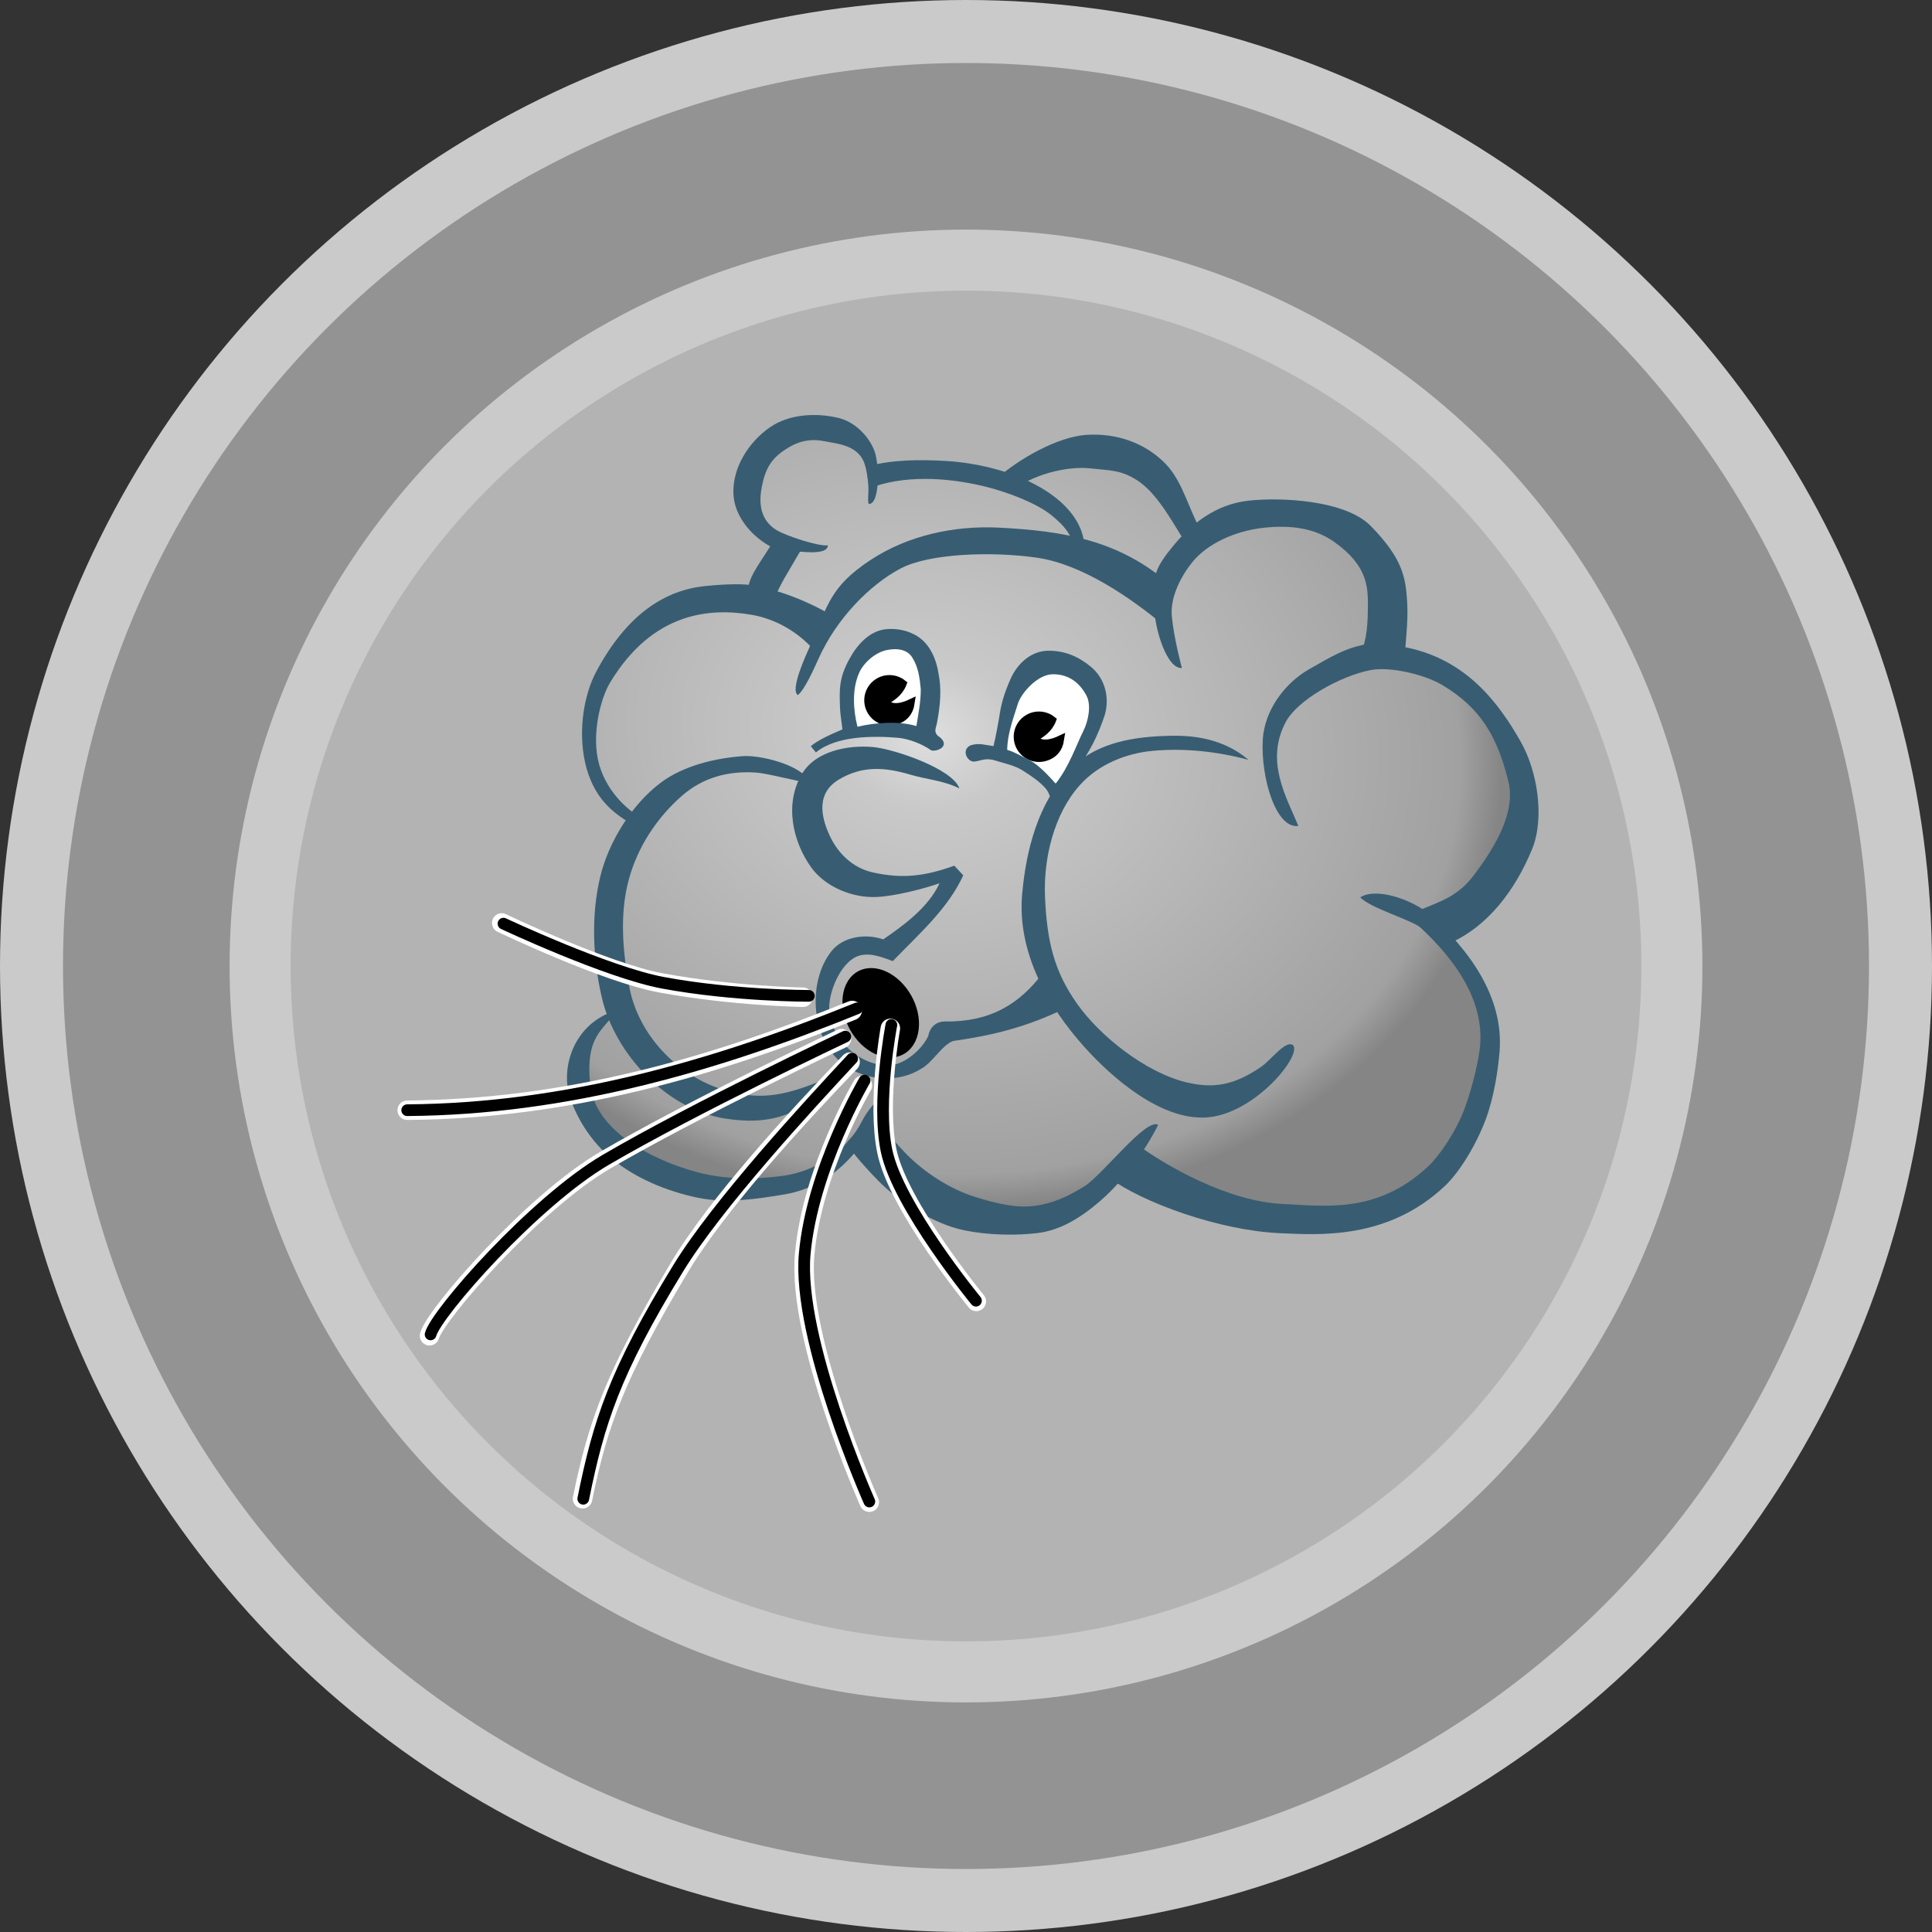 <?xml version="1.0" encoding="UTF-8" standalone="no"?>
<svg
   xmlns:dc="http://purl.org/dc/elements/1.1/"
   xmlns:cc="http://creativecommons.org/ns#"
   xmlns:rdf="http://www.w3.org/1999/02/22-rdf-syntax-ns#"
   xmlns:svg="http://www.w3.org/2000/svg"
   xmlns="http://www.w3.org/2000/svg"
   xmlns:xlink="http://www.w3.org/1999/xlink"
   xmlns:sodipodi="http://sodipodi.sourceforge.net/DTD/sodipodi-0.dtd"
   xmlns:inkscape="http://www.inkscape.org/namespaces/inkscape"
   sodipodi:docname="cult_grey.svg"
   inkscape:version="1.0 (4035a4fb49, 2020-05-01)"
   id="svg11833"
   version="1.1"
   viewBox="0 0 206.678 206.678"
   height="206.678mm"
   width="206.678mm">
  <rect x="0" y="0" width="206.678" height="206.678" fill="#333333" stroke="none"/>
  <defs
     id="defs11827">
    <linearGradient
       inkscape:collect="always"
       id="linearGradient6843">
      <stop
         style="stop-color:#dfdfdf;stop-opacity:1"
         offset="0"
         id="stop6845" />
      <stop
         id="stop6851"
         offset="0.156"
         style="stop-color:#c9c9c9;stop-opacity:1" />
      <stop
         style="stop-color:#b8b8b8;stop-opacity:1"
         offset="0.491"
         id="stop6853" />
      <stop
         id="stop6857"
         offset="0.624"
         style="stop-color:#b1b1b1;stop-opacity:1" />
      <stop
         id="stop6855"
         offset="0.927"
         style="stop-color:#a1a1a1;stop-opacity:1" />
      <stop
         style="stop-color:#858585;stop-opacity:1"
         offset="1"
         id="stop6847" />
    </linearGradient>
    <radialGradient
       inkscape:collect="always"
       xlink:href="#linearGradient6843"
       id="radialGradient6849"
       cx="48.863"
       cy="975.588"
       fx="48.863"
       fy="975.588"
       r="43.281"
       gradientTransform="matrix(1.415,0.216,-0.175,1.15,109.328,-1331.853)"
       gradientUnits="userSpaceOnUse" />
  </defs>
  <sodipodi:namedview
     inkscape:window-maximized="1"
     inkscape:window-y="0"
     inkscape:window-x="0"
     inkscape:window-height="2096"
     inkscape:window-width="3840"
     fit-margin-bottom="0"
     fit-margin-right="0"
     fit-margin-left="0"
     fit-margin-top="0"
     showgrid="false"
     inkscape:document-rotation="0"
     inkscape:current-layer="layer1"
     inkscape:document-units="mm"
     inkscape:cy="608.32086"
     inkscape:cx="675.60219"
     inkscape:zoom="1.4"
     inkscape:pageshadow="2"
     inkscape:pageopacity="0.0"
     borderopacity="1.0"
     bordercolor="#666666"
     pagecolor="#ffffff"
     id="base" />
  <g
     transform="translate(91.244,277.964)"
     id="layer1"
     inkscape:groupmode="layer"
     inkscape:label="Ebene 1">
    <g
       id="g13210">
      <circle
         style="fill:#cacaca;fill-opacity:1;stroke-width:0.477;stroke-linecap:round;stroke-linejoin:bevel"
         id="circle10741"
         cx="12.095"
         cy="-174.625"
         r="103.339" />
      <circle
         r="96.6"
         cy="-174.625"
         cx="12.095"
         id="path10721"
         style="fill:#939393;fill-opacity:1;stroke-width:0.446;stroke-linecap:round;stroke-linejoin:bevel" />
      <circle
         r="78.779"
         cy="-174.625"
         cx="12.095"
         id="circle10739"
         style="fill:#cacaca;fill-opacity:1;stroke-width:0.364;stroke-linecap:round;stroke-linejoin:bevel" />
      <circle
         style="fill:#b3b3b3;fill-opacity:1;stroke-width:0.334;stroke-linecap:round;stroke-linejoin:bevel"
         id="circle10737"
         cx="12.095"
         cy="-174.625"
         r="72.25" />
      <path
         style="fill:url(#radialGradient6849);fill-opacity:1;fill-rule:evenodd;stroke:#00ff00;stroke-width:0.417;stroke-linecap:butt;stroke-linejoin:miter;stroke-miterlimit:4;stroke-dasharray:none;stroke-opacity:1"
         d="m 0.97,-156.263 c 0,0 -4.091,4.039 -6.745,4.786 -4.886,1.375 -10.633,1.193 -15.19,-1.04 -3.838,-1.881 -8.335,-5.302 -8.532,-9.572 -0.288,-6.261 4.37,-7.491 4.37,-7.491 -0.286,-6.472 -3.65,-11.52 2.203,-20.159 l -3.781,-3.268 c -1.363,-1.178 -1.936,-5.553 -1.101,-10.592 0.397,-2.394 5.495,-9.173 8.298,-9.471 l 9.78,-1.04 2.289,-6.035 c -2.344,-1.243 -3.427,-2.294 -3.893,-3.649 -1.218,-3.543 0.164,-4.407 1.959,-6.167 1.964,-1.927 4.431,-2.186 6.72,-2.253 2.553,-0.075 3.324,1.393 4.37,2.705 l 0.208,2.289 c 0,0 5.827,-1.114 8.74,-0.832 1.944,0.188 5.618,1.665 5.618,1.665 0,0 6.944,-3.866 10.612,-3.329 6.106,0.893 9.572,9.364 9.572,9.364 0,0 6.823,-3.656 10.404,-3.121 4.205,0.628 8.745,3.256 10.612,7.075 1.253,2.562 -0.624,8.532 -0.624,8.532 0,0 5.853,0.969 8.115,2.705 3.296,2.53 6.204,6.302 6.867,10.404 0.596,3.687 -1.016,7.603 -2.913,10.821 -1.47,2.493 -6.243,6.035 -6.243,6.035 0,0 4.785,4.785 5.202,10.196 0.342,4.428 -0.576,9.416 -3.329,12.902 -3.404,4.31 -9.094,7.232 -14.566,7.699 -7.343,0.627 -20.428,-7.014 -20.428,-7.014 0,0 -4.788,5.367 -8.08,6.182 -4.439,1.099 -9.369,-0.384 -13.526,-2.289 -2.866,-1.314 -6.989,-6.035 -6.989,-6.035 z"
         id="path5091"
         inkscape:connector-curvature="0"
         sodipodi:nodetypes="csssccsssccsssccscscsscssscssscssc" />
      <path
         style="color:#000000;display:inline;overflow:visible;visibility:visible;fill:#000000;fill-opacity:1;fill-rule:evenodd;stroke:#ff0000;stroke-width:0.417;stroke-linecap:round;stroke-linejoin:miter;stroke-miterlimit:4;stroke-dasharray:none;stroke-dashoffset:0;stroke-opacity:1;marker:none;enable-background:accumulate"
         d="m 5.911,-171.037 c 0.77,1.795 0.449,4.563 -1.241,5.288 -1.69,0.725 -4.108,-0.867 -4.878,-2.662 -0.77,-1.795 -0.23,-4.317 1.46,-5.042 1.69,-0.725 3.889,0.621 4.66,2.416 z"
         id="path6821"
         inkscape:connector-curvature="0"
         sodipodi:nodetypes="sssss" />
      <path
         style="fill:#ffffff;fill-opacity:1;fill-rule:evenodd;stroke:#ff00ff;stroke-width:0.417;stroke-linecap:butt;stroke-linejoin:miter;stroke-miterlimit:4;stroke-dasharray:none;stroke-opacity:1"
         d="m -0.451,-199.59 v -6.327 c 0,0 2.468,-3.879 4.414,-3.826 2.115,0.058 4.267,4.12 4.267,4.12 0.073,2.599 -0.285,4.335 -0.589,6.18 0,0 -2.936,-0.427 -4.414,-0.441 -1.23,-0.012 -3.679,0.294 -3.679,0.294 z"
         id="path5093"
         inkscape:connector-curvature="0"
         sodipodi:nodetypes="ccsccsc" />
      <path
         style="fill:#ffffff;fill-opacity:1;fill-rule:evenodd;stroke:#800080;stroke-width:0.417;stroke-linecap:butt;stroke-linejoin:miter;stroke-miterlimit:4;stroke-dasharray:none;stroke-opacity:1"
         d="m 15.293,-197.383 1.913,-7.357 c 0,0 2.486,-3.495 5.591,-2.354 4.082,1.499 3.384,5.003 3.384,5.003 l -4.267,9.417 c 0,0 -2.05,-2.801 -3.384,-3.679 -0.998,-0.656 -3.237,-1.03 -3.237,-1.03 z"
         id="path5097"
         inkscape:connector-curvature="0"
         sodipodi:nodetypes="ccsccsc" />
      <path
         style="color:#000000;display:inline;overflow:visible;visibility:visible;fill:#000000;fill-opacity:1;fill-rule:evenodd;stroke:#000000;stroke-width:0.834;stroke-linecap:round;stroke-linejoin:miter;stroke-miterlimit:4;stroke-dasharray:none;stroke-dashoffset:0;stroke-opacity:1;marker:none;enable-background:accumulate"
         d="m 22.177,-198.855 c -0.147,0.99 -0.736,1.692 -1.773,1.929 -1.037,0.237 -2.1,-0.275 -2.562,-1.233 -0.462,-0.958 -0.2,-2.109 0.631,-2.773 0.831,-0.664 2.011,-0.665 2.844,-0.002 -0.363,0.955 -1.234,1.555 -2.009,1.932 0.76,0.916 2.035,0.542 2.869,0.147 z"
         id="path4922-2"
         inkscape:connector-curvature="0"
         sodipodi:nodetypes="csscccc" />
      <path
         style="color:#000000;display:inline;overflow:visible;visibility:visible;fill:#000000;fill-opacity:1;fill-rule:evenodd;stroke:#000000;stroke-width:0.834;stroke-linecap:round;stroke-linejoin:miter;stroke-miterlimit:4;stroke-dasharray:none;stroke-dashoffset:0;stroke-opacity:1;marker:none;enable-background:accumulate"
         d="m 6.189,-202.754 c -0.147,0.99 -0.736,1.692 -1.773,1.929 -1.037,0.237 -2.1,-0.275 -2.562,-1.233 -0.462,-0.958 -0.2,-2.109 0.631,-2.773 0.831,-0.664 2.011,-0.665 2.844,-0.002 -0.363,0.955 -1.234,1.555 -2.009,1.932 0.76,0.916 2.035,0.542 2.869,0.147 z"
         id="path4922-2-6"
         inkscape:connector-curvature="0"
         sodipodi:nodetypes="csscccc" />
      <path
         style="color:#000000;font-style:normal;font-variant:normal;font-weight:normal;font-stretch:normal;font-size:medium;line-height:normal;font-family:sans-serif;text-indent:0;text-align:start;text-decoration:none;text-decoration-line:none;text-decoration-style:solid;text-decoration-color:#000000;letter-spacing:normal;word-spacing:normal;text-transform:none;writing-mode:lr-tb;direction:ltr;baseline-shift:baseline;text-anchor:start;white-space:normal;clip-rule:nonzero;display:inline;overflow:visible;visibility:visible;isolation:auto;mix-blend-mode:normal;color-interpolation:sRGB;color-interpolation-filters:linearRGB;solid-color:#000000;solid-opacity:1;fill:#385d72;fill-opacity:1;fill-rule:evenodd;stroke:none;stroke-width:2.085;stroke-linecap:butt;stroke-linejoin:miter;stroke-miterlimit:4;stroke-dasharray:none;stroke-dashoffset:0;stroke-opacity:1;color-rendering:auto;image-rendering:auto;shape-rendering:auto;text-rendering:auto;enable-background:accumulate"
         d="m 3.695,-210.669 c -1.858,0.112 -3.232,1.645 -4.063,3.181 -1.09,1.986 -1.111,3.155 -1.006,5.409 0.029,0.615 0.201,1.628 0.25,2.142 -1.197,0.514 -2.546,1.099 -3.387,1.794 l 0.546,0.673 c 2.157,-1.782 6.062,-1.798 8.858,-1.562 1.147,0.126 2.538,0.667 3.481,1.341 0.601,0.173 2.038,-0.428 0.965,-1.375 -0.888,-0.544 -0.382,-1.076 -0.319,-1.733 0.319,-1.706 0.487,-3.47 0.121,-5.183 -0.262,-1.653 -1.054,-3.375 -2.634,-4.136 -0.862,-0.446 -1.85,-0.607 -2.813,-0.552 z m 2.685,3.101 c 0.618,0.979 0.764,2.17 0.874,3.299 0.018,1.339 -0.257,2.659 -0.466,3.976 -1.842,-0.564 -4.447,-0.378 -6.303,0.074 -0.452,-1.787 -0.596,-3.956 0.151,-5.703 0.475,-1.135 1.74,-2.226 2.931,-2.489 1.191,-0.263 2.307,-0.062 2.814,0.843 z"
         id="path4713"
         inkscape:connector-curvature="0"
         sodipodi:nodetypes="ccsccccccccccccccccc" />
      <path
         style="color:#000000;font-style:normal;font-variant:normal;font-weight:normal;font-stretch:normal;font-size:medium;line-height:normal;font-family:sans-serif;text-indent:0;text-align:start;text-decoration:none;text-decoration-line:none;text-decoration-style:solid;text-decoration-color:#000000;letter-spacing:normal;word-spacing:normal;text-transform:none;writing-mode:lr-tb;direction:ltr;baseline-shift:baseline;text-anchor:start;white-space:normal;clip-rule:nonzero;display:inline;overflow:visible;visibility:visible;isolation:auto;mix-blend-mode:normal;color-interpolation:sRGB;color-interpolation-filters:linearRGB;solid-color:#000000;solid-opacity:1;fill:#385d72;fill-opacity:1;fill-rule:evenodd;stroke:none;stroke-width:2.085;stroke-linecap:butt;stroke-linejoin:miter;stroke-miterlimit:4;stroke-dasharray:none;stroke-dashoffset:0;stroke-opacity:1;color-rendering:auto;image-rendering:auto;shape-rendering:auto;text-rendering:auto;enable-background:accumulate"
         d="m 16.846,-205.3 c -0.644,1.471 -0.995,2.569 -1.21,4.146 -0.11,0.59 -0.311,1.831 -0.601,3.007 -0.978,-0.126 -1.469,-0.367 -2.431,-0.095 -1.068,0.48 -0.372,1.806 0.371,1.749 0.66,-0.054 1.182,-0.45 2.25,-0.115 1.079,0.338 2.086,0.532 2.889,1.042 1.063,0.675 1.663,1.084 2.338,1.764 0.488,0.492 0.633,1.021 0.779,1.596 l 1.52,-1.314 c -0.315,-0.642 0.561,-1.713 1.324,-2.265 1.325,-1.925 2.104,-3.424 2.854,-5.657 0.573,-1.899 0.018,-3.979 -1.481,-5.196 -1.262,-1.06 -2.773,-1.736 -4.576,-1.714 -1.803,0.022 -3.292,1.359 -4.025,3.052 z m 8.117,1.714 c 0.591,1.07 0.184,2.83 -0.313,3.815 -0.761,1.507 -1.504,3.796 -2.963,5.632 -0.596,-0.663 -1.822,-2.033 -2.823,-2.517 -0.951,-0.46 -1.549,-0.86 -2.36,-1.089 0.011,-1.673 0.646,-3.356 1.144,-4.948 0.348,-1.11 2.084,-3.126 3.726,-3.142 1.642,-0.015 2.833,0.84 3.587,2.249 z"
         id="path4713-4"
         inkscape:connector-curvature="0"
         sodipodi:nodetypes="cccccsssccccccccscccscc" />
      <path
         style="color:#000000;font-style:normal;font-variant:normal;font-weight:normal;font-stretch:normal;font-size:medium;line-height:normal;font-family:sans-serif;text-indent:0;text-align:start;text-decoration:none;text-decoration-line:none;text-decoration-style:solid;text-decoration-color:#000000;letter-spacing:normal;word-spacing:normal;text-transform:none;writing-mode:lr-tb;direction:ltr;baseline-shift:baseline;text-anchor:start;white-space:normal;clip-rule:nonzero;display:inline;overflow:visible;visibility:visible;isolation:auto;mix-blend-mode:normal;color-interpolation:sRGB;color-interpolation-filters:linearRGB;solid-color:#000000;solid-opacity:1;fill:#385d72;fill-opacity:1;fill-rule:evenodd;stroke:none;stroke-width:2.085;stroke-linecap:butt;stroke-linejoin:miter;stroke-miterlimit:4;stroke-dasharray:none;stroke-dashoffset:0;stroke-opacity:1;color-rendering:auto;image-rendering:auto;shape-rendering:auto;text-rendering:auto;enable-background:accumulate"
         d="m -5.473,-195.146 c -1.861,3.177 -0.997,7.181 1.015,9.983 1.473,2.051 4.391,3.289 7.031,3.155 1.917,-0.098 4.874,-0.838 6.687,-1.465 -1.221,2.677 -4.074,4.652 -6.02,6.002 -1.738,-0.617 -4.249,-0.389 -5.561,1.29 -2.608,3.338 -2.162,9.523 1.385,12.14 2.205,1.627 5.664,2.001 8.155,0.456 1.276,-0.647 2.295,-2.591 3.496,-3.015 4.472,-0.638 7.966,-1.548 11.977,-3.488 l -2.238,-3.971 c -2.667,3.649 -5.927,5.433 -10.62,5.37 -0.895,-0.013 -1.604,0.584 -1.773,1.543 -0.625,1.4 -2.601,3.191 -4.368,3.154 -3.336,-0.069 -6.135,-3.118 -6.233,-6.02 -0.061,-1.817 1.172,-4.842 2.924,-5.612 1.234,-0.542 2.643,0.015 3.876,0.477 2.922,-3.008 5.912,-5.637 7.543,-9.179 l -0.962,-1.031 c -3.075,1.104 -5.484,1.447 -8.746,0.714 -2.115,-0.476 -3.711,-2.036 -4.585,-3.932 -1.026,-2.225 -1.351,-4.58 0.967,-5.984 2.524,-1.529 4.982,-1.327 7.644,-0.541 1.784,0.527 3.608,0.637 5.266,1.481 -0.685,-2.09 -6.985,-4.218 -9.2,-4.424 -2.717,-0.254 -6.204,0.412 -7.66,2.897 z"
         id="path4763"
         inkscape:connector-curvature="0"
         sodipodi:nodetypes="sssccssccccccssscccsssscss" />
      <path
         style="color:#000000;font-style:normal;font-variant:normal;font-weight:normal;font-stretch:normal;font-size:medium;line-height:normal;font-family:sans-serif;text-indent:0;text-align:start;text-decoration:none;text-decoration-line:none;text-decoration-style:solid;text-decoration-color:#000000;letter-spacing:normal;word-spacing:normal;text-transform:none;writing-mode:lr-tb;direction:ltr;baseline-shift:baseline;text-anchor:start;white-space:normal;clip-rule:nonzero;display:inline;overflow:visible;visibility:visible;isolation:auto;mix-blend-mode:normal;color-interpolation:sRGB;color-interpolation-filters:linearRGB;solid-color:#000000;solid-opacity:1;fill:#385d72;fill-opacity:1;fill-rule:evenodd;stroke:none;stroke-width:2.085;stroke-linecap:butt;stroke-linejoin:miter;stroke-miterlimit:4;stroke-dasharray:none;stroke-dashoffset:0;stroke-opacity:1;color-rendering:auto;image-rendering:auto;shape-rendering:auto;text-rendering:auto;enable-background:accumulate"
         d="m -11.711,-197.08 c -3.016,0.209 -6.458,1.03 -8.891,2.875 -3.045,2.309 -5.522,6.264 -6.429,10.022 -1.003,4.154 -0.795,8.782 0.163,12.92 1.42,6.136 7.049,12.027 13.23,12.965 4.807,0.729 7.244,-0.378 11.022,-2.969 1.087,-0.746 3.034,-2.493 2.948,-2.972 -0.794,0.328 -3.127,1.655 -4.05,2.022 -3.786,1.505 -6.487,2.054 -10.516,0.71 -4.717,-1.573 -8.733,-5.848 -9.676,-10.821 -0.714,-3.77 -1.076,-7.771 -0.08,-11.497 0.937,-3.506 3.006,-6.668 5.734,-9.039 2.232,-1.941 4.953,-2.655 7.873,-2.453 1.406,0.097 4.607,1.021 5.964,1.131 -1.247,-2.12 -5.719,-3.002 -7.291,-2.893 z"
         id="path4765"
         inkscape:connector-curvature="0"
         sodipodi:nodetypes="sssssscsssssscs" />
      <path
         style="color:#000000;font-style:normal;font-variant:normal;font-weight:normal;font-stretch:normal;font-size:medium;line-height:normal;font-family:sans-serif;text-indent:0;text-align:start;text-decoration:none;text-decoration-line:none;text-decoration-style:solid;text-decoration-color:#000000;letter-spacing:normal;word-spacing:normal;text-transform:none;writing-mode:lr-tb;direction:ltr;baseline-shift:baseline;text-anchor:start;white-space:normal;clip-rule:nonzero;display:inline;overflow:visible;visibility:visible;isolation:auto;mix-blend-mode:normal;color-interpolation:sRGB;color-interpolation-filters:linearRGB;solid-color:#000000;solid-opacity:1;fill:#385d72;fill-opacity:1;fill-rule:evenodd;stroke:none;stroke-width:2.085;stroke-linecap:butt;stroke-linejoin:miter;stroke-miterlimit:4;stroke-dasharray:none;stroke-dashoffset:0;stroke-opacity:1;color-rendering:auto;image-rendering:auto;shape-rendering:auto;text-rendering:auto;enable-background:accumulate"
         d="m 33.136,-199.229 c -3.731,0.158 -7.466,0.913 -10.049,3.709 -3.304,3.576 -4.561,8.485 -4.984,13.193 -0.554,6.165 2.689,11.959 6.684,16.396 3.053,3.39 8.16,7.767 12.953,7.512 5.236,-0.279 10.409,-6.764 9.322,-7.753 -0.794,-0.533 -2.33,1.594 -3.35,2.301 -2.906,2.016 -5.158,2.389 -8.067,1.683 -4.291,-1.041 -9.182,-4.874 -11.679,-8.414 -2.469,-3.5 -3.214,-6.71 -3.419,-11.407 -0.178,-4.077 0.935,-8.886 3.768,-12.012 1.958,-2.161 4.865,-3.354 7.739,-3.62 3.442,-0.318 6.927,0.072 10.255,0.959 -3.173,-2.691 -6.976,-2.639 -9.173,-2.546 z"
         id="path4765-6"
         inkscape:connector-curvature="0"
         sodipodi:nodetypes="ssssscsssssscs" />
      <path
         style="color:#000000;font-style:normal;font-variant:normal;font-weight:normal;font-stretch:normal;font-size:medium;line-height:normal;font-family:sans-serif;text-indent:0;text-align:start;text-decoration:none;text-decoration-line:none;text-decoration-style:solid;text-decoration-color:#000000;letter-spacing:normal;word-spacing:normal;text-transform:none;writing-mode:lr-tb;direction:ltr;baseline-shift:baseline;text-anchor:start;white-space:normal;clip-rule:nonzero;display:inline;overflow:visible;visibility:visible;isolation:auto;mix-blend-mode:normal;color-interpolation:sRGB;color-interpolation-filters:linearRGB;solid-color:#000000;solid-opacity:1;fill:#385d72;fill-opacity:1;fill-rule:evenodd;stroke:none;stroke-width:2.085;stroke-linecap:butt;stroke-linejoin:miter;stroke-miterlimit:4;stroke-dasharray:none;stroke-dashoffset:0;stroke-opacity:1;color-rendering:auto;image-rendering:auto;shape-rendering:auto;text-rendering:auto;enable-background:accumulate"
         d="m 15.567,-221.522 c -4.713,-0.227 -9.703,0.817 -13.738,3.5 -4.217,2.804 -4.478,4.655 -6.453,9.231 -0.337,0.782 -2.142,4.626 -1.273,5.179 0.716,-0.517 1.787,-2.93 2.206,-3.866 1.941,-4.334 5.508,-7.945 8.799,-9.677 3.1,-1.631 9.837,-1.836 14.587,-1.147 4.826,0.7 10.02,4.272 13.774,7.409 l -0.045,-4.967 c -5.11,-4.228 -10.72,-5.317 -17.858,-5.661 z"
         id="path4747-8"
         inkscape:connector-curvature="0"
         sodipodi:nodetypes="ssscsssccs" />
      <path
         style="color:#000000;font-style:normal;font-variant:normal;font-weight:normal;font-stretch:normal;font-size:medium;line-height:normal;font-family:sans-serif;text-indent:0;text-align:start;text-decoration:none;text-decoration-line:none;text-decoration-style:solid;text-decoration-color:#000000;letter-spacing:normal;word-spacing:normal;text-transform:none;writing-mode:lr-tb;direction:ltr;baseline-shift:baseline;text-anchor:start;white-space:normal;clip-rule:nonzero;display:inline;overflow:visible;visibility:visible;isolation:auto;mix-blend-mode:normal;color-interpolation:sRGB;color-interpolation-filters:linearRGB;solid-color:#000000;solid-opacity:1;fill:#385d72;fill-opacity:1;fill-rule:evenodd;stroke:none;stroke-width:2.085;stroke-linecap:butt;stroke-linejoin:miter;stroke-miterlimit:4;stroke-dasharray:none;stroke-dashoffset:0;stroke-opacity:1;color-rendering:auto;image-rendering:auto;shape-rendering:auto;text-rendering:auto;enable-background:accumulate"
         d="m -15.85,-215.268 c -4.112,0.441 -8.236,2.827 -11.617,9.164 -1.447,2.711 -2.01,6.947 -1.007,10.417 1.003,3.47 3.181,5.063 5.695,6.327 l 0.497,-0.906 c -1.461,-0.735 -3.944,-2.724 -4.849,-5.853 -0.905,-3.13 0.116,-7.116 1.154,-8.833 4.615,-7.636 10.803,-7.979 15.105,-7.249 4.302,0.73 6.674,3.77 6.674,3.77 l 2.34,-3.46 c 0,0 -4.03,-2.632 -8.962,-3.469 -1.233,-0.209 -3.66,-0.055 -5.03,0.092 z"
         id="path4749-3"
         inkscape:connector-curvature="0"
         sodipodi:nodetypes="cssccsssccssc" />
      <path
         style="color:#000000;font-style:normal;font-variant:normal;font-weight:normal;font-stretch:normal;font-size:medium;line-height:normal;font-family:sans-serif;text-indent:0;text-align:start;text-decoration:none;text-decoration-line:none;text-decoration-style:solid;text-decoration-color:#000000;letter-spacing:normal;word-spacing:normal;text-transform:none;writing-mode:lr-tb;direction:ltr;baseline-shift:baseline;text-anchor:start;white-space:normal;clip-rule:nonzero;display:inline;overflow:visible;visibility:visible;isolation:auto;mix-blend-mode:normal;color-interpolation:sRGB;color-interpolation-filters:linearRGB;solid-color:#000000;solid-opacity:1;fill:#385d72;fill-opacity:1;fill-rule:evenodd;stroke:none;stroke-width:2.085;stroke-linecap:butt;stroke-linejoin:miter;stroke-miterlimit:4;stroke-dasharray:none;stroke-dashoffset:0;stroke-opacity:1;color-rendering:auto;image-rendering:auto;shape-rendering:auto;text-rendering:auto;enable-background:accumulate"
         d="m 42.319,-224.406 c -3.443,0.382 -6.064,2.395 -8.116,4.91 -1.778,2.179 -2.062,3.01 -2.06,5.343 0.003,3.688 1.548,7.825 3.047,7.645 0,0 -0.869,-3.195 -1.078,-5.567 -0.182,-2.063 1.031,-4.325 2.227,-5.791 1.572,-1.927 4.535,-3.3 7.562,-3.635 3.027,-0.336 5.545,0.062 7.595,1.516 3.7,2.625 3.595,5.011 3.59,7.05 -0.005,2.492 -0.278,3.995 -1.046,5.51 l 4.981,0.735 c -0.034,-2.198 0.421,-4.297 0.268,-6.875 -0.158,-2.661 -0.496,-4.648 -3.882,-8.12 -2.728,-2.797 -9.647,-3.1 -13.09,-2.719 z"
         id="path4751-9"
         inkscape:connector-curvature="0"
         sodipodi:nodetypes="ssscsssssccsss" />
      <path
         style="color:#000000;font-style:normal;font-variant:normal;font-weight:normal;font-stretch:normal;font-size:medium;line-height:normal;font-family:sans-serif;text-indent:0;text-align:start;text-decoration:none;text-decoration-line:none;text-decoration-style:solid;text-decoration-color:#000000;letter-spacing:normal;word-spacing:normal;text-transform:none;writing-mode:lr-tb;direction:ltr;baseline-shift:baseline;text-anchor:start;white-space:normal;clip-rule:nonzero;display:inline;overflow:visible;visibility:visible;isolation:auto;mix-blend-mode:normal;color-interpolation:sRGB;color-interpolation-filters:linearRGB;solid-color:#000000;solid-opacity:1;fill:#385d72;fill-opacity:1;fill-rule:evenodd;stroke:none;stroke-width:2.085;stroke-linecap:butt;stroke-linejoin:miter;stroke-miterlimit:4;stroke-dasharray:none;stroke-dashoffset:0;stroke-opacity:1;color-rendering:auto;image-rendering:auto;shape-rendering:auto;text-rendering:auto;enable-background:accumulate"
         d="m 54.543,-208.976 c -1.977,0.431 -3.268,1.186 -5.76,2.612 -2.61,1.495 -4.759,4.409 -4.939,7.512 -0.234,4.036 1.401,9.592 3.804,9.241 -1.289,-3.114 -3.585,-6.935 -1.337,-11.134 1.253,-2.342 5.802,-4.889 9.029,-5.528 2.176,-0.431 5.884,0.508 7.664,1.566 4.16,2.473 5.934,5.539 7.115,10.349 0.841,3.423 -1.647,7.297 -3.688,10.013 -1.699,2.26 -3.566,2.804 -5.745,3.714 l 3.059,3.603 c 4.192,-1.789 7.126,-5.773 8.898,-10.072 1.38,-3.346 0.58,-8.335 -1.16,-11.434 -2.453,-4.369 -5.892,-8.784 -12.086,-10.128 -0.977,-0.212 -3.874,-0.528 -4.854,-0.314 z"
         id="path4753-7"
         inkscape:connector-curvature="0"
         sodipodi:nodetypes="ssscsssssccssss" />
      <path
         style="color:#000000;font-style:normal;font-variant:normal;font-weight:normal;font-stretch:normal;font-size:medium;line-height:normal;font-family:sans-serif;text-indent:0;text-align:start;text-decoration:none;text-decoration-line:none;text-decoration-style:solid;text-decoration-color:#000000;letter-spacing:normal;word-spacing:normal;text-transform:none;writing-mode:lr-tb;direction:ltr;baseline-shift:baseline;text-anchor:start;white-space:normal;clip-rule:nonzero;display:inline;overflow:visible;visibility:visible;isolation:auto;mix-blend-mode:normal;color-interpolation:sRGB;color-interpolation-filters:linearRGB;solid-color:#000000;solid-opacity:1;fill:#385d72;fill-opacity:1;fill-rule:evenodd;stroke:none;stroke-width:2.085;stroke-linecap:butt;stroke-linejoin:miter;stroke-miterlimit:4;stroke-dasharray:none;stroke-dashoffset:0;stroke-opacity:1;color-rendering:auto;image-rendering:auto;shape-rendering:auto;text-rendering:auto;enable-background:accumulate"
         d="m 2.163,-158.923 -2.85,3.222 c 0.359,0.626 1.281,1.887 3.426,4.077 2.144,2.19 5.854,4.599 9.215,5.284 2.534,0.516 5.547,0.567 7.83,0.279 2.283,-0.288 4.41,-1.472 6.687,-3.445 3.953,-3.426 6.182,-8.126 6.182,-8.126 -1.284,-0.794 -5.928,5.333 -7.86,6.551 -1.818,1.147 -3.487,1.88 -5.376,2.119 -1.888,0.238 -3.844,-0.165 -6.424,-0.982 -2.595,-0.821 -5.316,-2.561 -7.309,-4.596 -1.993,-2.035 -3.401,-4.172 -3.522,-4.382 z"
         id="path4755-5"
         inkscape:connector-curvature="0"
         sodipodi:nodetypes="ccsssscsssscc" />
      <path
         style="color:#000000;font-style:normal;font-variant:normal;font-weight:normal;font-stretch:normal;font-size:medium;line-height:normal;font-family:sans-serif;text-indent:0;text-align:start;text-decoration:none;text-decoration-line:none;text-decoration-style:solid;text-decoration-color:#000000;letter-spacing:normal;word-spacing:normal;text-transform:none;writing-mode:lr-tb;direction:ltr;baseline-shift:baseline;text-anchor:start;white-space:normal;clip-rule:nonzero;display:inline;overflow:visible;visibility:visible;isolation:auto;mix-blend-mode:normal;color-interpolation:sRGB;color-interpolation-filters:linearRGB;solid-color:#000000;solid-opacity:1;fill:#385d72;fill-opacity:1;fill-rule:evenodd;stroke:none;stroke-width:2.085;stroke-linecap:butt;stroke-linejoin:miter;stroke-miterlimit:4;stroke-dasharray:none;stroke-dashoffset:0;stroke-opacity:1;color-rendering:auto;image-rendering:auto;shape-rendering:auto;text-rendering:auto;enable-background:accumulate"
         d="m 54.271,-181.973 c 0.96,1.111 5.612,2.471 6.449,3.246 3.637,3.371 6.782,7.708 6.374,12.597 -0.116,1.39 -0.782,4.384 -1.663,6.76 -0.881,2.376 -2.641,4.998 -3.868,6.152 -5.508,5.179 -11.167,4.236 -15.545,4.052 -5.827,-0.246 -12.555,-4.084 -15.606,-6.355 l -3.015,3.546 c 3.551,2.644 11.82,5.661 18.323,5.935 4.115,0.173 11.455,0.73 17.585,-5.033 1.686,-1.585 3.451,-4.617 4.392,-7.155 0.941,-2.539 1.331,-5.49 1.475,-7.208 0.49,-5.876 -3.291,-10.973 -7.525,-14.737 -1.892,-1.612 -5.741,-2.874 -7.376,-1.799 z"
         id="path4759-2"
         inkscape:connector-curvature="0"
         sodipodi:nodetypes="csssssccsssscc" />
      <path
         sodipodi:nodetypes="ssscsssscsss"
         inkscape:connector-curvature="0"
         id="path4757-5"
         d="m -16.566,-149.83 c 3.026,0.616 6.18,0.148 9.212,-0.356 4.294,-0.714 7.361,-3.538 9.561,-7.362 0.485,-0.842 1.375,-2.597 0.779,-2.84 -0.392,-0.075 -1.537,1.403 -1.985,2.297 -1.643,3.273 -4.981,5.444 -8.555,5.924 -2.911,0.391 -6.163,0.374 -9.032,-0.381 -4.85,-1.277 -10.992,-4.464 -11.512,-9.338 -0.577,-5.409 1.493,-5.83 2.752,-7.96 -3.241,0.903 -5.347,3.978 -5.244,7.468 0.064,2.148 1.701,5.496 4.085,7.739 2.876,2.705 6.807,4.17 9.938,4.808 z"
         style="color:#000000;font-style:normal;font-variant:normal;font-weight:normal;font-stretch:normal;font-size:medium;line-height:normal;font-family:sans-serif;text-indent:0;text-align:start;text-decoration:none;text-decoration-line:none;text-decoration-style:solid;text-decoration-color:#000000;letter-spacing:normal;word-spacing:normal;text-transform:none;writing-mode:lr-tb;direction:ltr;baseline-shift:baseline;text-anchor:start;white-space:normal;clip-rule:nonzero;display:inline;overflow:visible;visibility:visible;isolation:auto;mix-blend-mode:normal;color-interpolation:sRGB;color-interpolation-filters:linearRGB;solid-color:#000000;solid-opacity:1;fill:#385d72;fill-opacity:1;fill-rule:evenodd;stroke:none;stroke-width:2.085;stroke-linecap:butt;stroke-linejoin:miter;stroke-miterlimit:4;stroke-dasharray:none;stroke-dashoffset:0;stroke-opacity:1;color-rendering:auto;image-rendering:auto;shape-rendering:auto;text-rendering:auto;enable-background:accumulate" />
      <path
         style="color:#000000;font-style:normal;font-variant:normal;font-weight:normal;font-stretch:normal;font-size:medium;line-height:normal;font-family:sans-serif;text-indent:0;text-align:start;text-decoration:none;text-decoration-line:none;text-decoration-style:solid;text-decoration-color:#000000;letter-spacing:normal;word-spacing:normal;text-transform:none;writing-mode:lr-tb;direction:ltr;baseline-shift:baseline;text-anchor:start;white-space:normal;clip-rule:nonzero;display:inline;overflow:visible;visibility:visible;isolation:auto;mix-blend-mode:normal;color-interpolation:sRGB;color-interpolation-filters:linearRGB;solid-color:#000000;solid-opacity:1;fill:#385d72;fill-opacity:1;fill-rule:evenodd;stroke:none;stroke-width:2.085;stroke-linecap:butt;stroke-linejoin:miter;stroke-miterlimit:4;stroke-dasharray:none;stroke-dashoffset:0;stroke-opacity:1;color-rendering:auto;image-rendering:auto;shape-rendering:auto;text-rendering:auto;enable-background:accumulate"
         d="m -7.883,-221 c -0.271,0.344 -0.506,0.681 -0.69,1.003 -1.178,2.06 -2.432,3.401 -2.662,5.03 l 2.896,1.114 c 0.14,-0.993 1.638,-3.283 2.742,-5.214 0.17,-0.297 0.374,-0.603 0.6,-0.91 -1.405,-0.253 -2.012,-0.598 -2.886,-1.023 z m 9.602,-4.708 c 3.592,-1.436 8.227,-1.218 12.289,-0.239 2.611,0.629 5.675,1.84 7.233,3.101 1.558,1.261 2.443,2.459 2.304,3.849 l 1.193,0.209 c 0.227,-2.264 -1.028,-4.295 -2.92,-5.826 -1.892,-1.531 -4.472,-2.675 -7.323,-3.361 -1.425,-0.343 -2.924,-0.575 -4.439,-0.669 -2.884,-0.179 -5.947,-0.159 -8.654,0.611 z"
         id="path5077"
         inkscape:connector-curvature="0"
         sodipodi:nodetypes="csccscccssccssscc" />
      <path
         style="color:#000000;font-style:normal;font-variant:normal;font-weight:normal;font-stretch:normal;font-size:medium;line-height:normal;font-family:sans-serif;text-indent:0;text-align:start;text-decoration:none;text-decoration-line:none;text-decoration-style:solid;text-decoration-color:#000000;letter-spacing:normal;word-spacing:normal;text-transform:none;writing-mode:lr-tb;direction:ltr;baseline-shift:baseline;text-anchor:start;white-space:normal;clip-rule:nonzero;display:inline;overflow:visible;visibility:visible;isolation:auto;mix-blend-mode:normal;color-interpolation:sRGB;color-interpolation-filters:linearRGB;solid-color:#000000;solid-opacity:1;fill:#385d72;fill-opacity:1;fill-rule:evenodd;stroke:none;stroke-width:2.085;stroke-linecap:butt;stroke-linejoin:miter;stroke-miterlimit:4;stroke-dasharray:none;stroke-dashoffset:0;stroke-opacity:1;color-rendering:auto;image-rendering:auto;shape-rendering:auto;text-rendering:auto;enable-background:accumulate"
         d="m -8.871,-232.259 c -2.239,1.541 -4.042,4.296 -3.914,7.153 0.111,2.473 2.1,4.717 4.318,5.785 2.595,0.381 5.752,0.874 5.783,-0.305 -1.045,0.127 -4.522,-1.034 -5.509,-1.64 -1.608,-1.001 -1.93,-2.661 -1.564,-4.576 0.369,-1.926 0.962,-3.028 2.59,-4.08 1.424,-0.92 2.697,-1.15 4.302,-0.811 1.153,0.243 3.489,0.38 4.123,2.43 0.726,2.347 0.191,3.656 0.432,4.241 1.189,0.109 1.166,-4.218 0.605,-5.679 -0.629,-1.64 -2.156,-3.117 -3.849,-3.518 -2.461,-0.582 -5.289,-0.397 -7.317,0.999 z"
         id="path5079"
         inkscape:connector-curvature="0"
         sodipodi:nodetypes="sscccsssscsss" />
      <path
         style="color:#000000;font-style:normal;font-variant:normal;font-weight:normal;font-stretch:normal;font-size:medium;line-height:normal;font-family:sans-serif;text-indent:0;text-align:start;text-decoration:none;text-decoration-line:none;text-decoration-style:solid;text-decoration-color:#000000;letter-spacing:normal;word-spacing:normal;text-transform:none;writing-mode:lr-tb;direction:ltr;baseline-shift:baseline;text-anchor:start;white-space:normal;clip-rule:nonzero;display:inline;overflow:visible;visibility:visible;isolation:auto;mix-blend-mode:normal;color-interpolation:sRGB;color-interpolation-filters:linearRGB;solid-color:#000000;solid-opacity:1;fill:#385d72;fill-opacity:1;fill-rule:evenodd;stroke:none;stroke-width:2.085;stroke-linecap:butt;stroke-linejoin:miter;stroke-miterlimit:4;stroke-dasharray:none;stroke-dashoffset:0;stroke-opacity:1;color-rendering:auto;image-rendering:auto;shape-rendering:auto;text-rendering:auto;enable-background:accumulate"
         d="m 24.986,-231.444 c -3.082,0.203 -7.213,2.551 -9.55,4.635 l 1.481,1.469 c 2.08,-1.795 5.879,-2.815 8.555,-2.512 1.973,0.223 3.088,0.141 4.786,1.174 2.342,1.425 4.004,4.757 5.482,7.033 l 1.779,-1.087 c -1.53,-2.349 -2.112,-5.608 -4.089,-7.629 -2.21,-2.258 -5.284,-3.291 -8.443,-3.083 z"
         id="path5081"
         inkscape:connector-curvature="0"
         sodipodi:nodetypes="sccssccss" />
      <ellipse
         style="color:#000000;display:inline;overflow:visible;visibility:visible;fill:none;fill-opacity:1;fill-rule:evenodd;stroke:#000000;stroke-width:2.117;stroke-linecap:round;stroke-linejoin:miter;stroke-miterlimit:4;stroke-dasharray:none;stroke-dashoffset:0;stroke-opacity:1;marker:none;enable-background:accumulate"
         id="path4735"
         cx="-72.988"
         cy="-136.493"
         rx="3.744"
         ry="3.008"
         transform="matrix(0.769,0.639,-0.433,0.901,0,0)" />
      <path
         style="fill:none;fill-rule:evenodd;stroke:#ffffff;stroke-width:2.085;stroke-linecap:round;stroke-linejoin:miter;stroke-miterlimit:4;stroke-dasharray:none;stroke-opacity:1"
         d="m -5.349,-171.282 c 0,0 -7.658,-0.137 -15.229,-1.545 -5.965,-1.109 -16.995,-6.401 -16.995,-6.401"
         id="path4965-4"
         inkscape:connector-curvature="0"
         sodipodi:nodetypes="csc" />
      <path
         style="fill:none;fill-rule:evenodd;stroke:#ffffff;stroke-width:2.085;stroke-linecap:round;stroke-linejoin:miter;stroke-miterlimit:4;stroke-dasharray:none;stroke-opacity:1"
         d="m -0.082,-169.866 c -15.024,6.093 -30.466,10.545 -47.6,10.668"
         id="path4957-7"
         inkscape:connector-curvature="0"
         sodipodi:nodetypes="cc" />
      <path
         style="fill:none;fill-rule:evenodd;stroke:#ffffff;stroke-width:2.085;stroke-linecap:round;stroke-linejoin:miter;stroke-miterlimit:4;stroke-dasharray:none;stroke-opacity:1"
         d="m -0.305,-164.35 c -5.761,5.998 -14.241,15.229 -18.319,22.071 -6.674,11.198 -8.645,16.442 -10.3,24.646"
         id="path4959-0"
         inkscape:connector-curvature="0"
         sodipodi:nodetypes="csc" />
      <path
         style="fill:none;fill-rule:evenodd;stroke:#000000;stroke-width:1.251;stroke-linecap:round;stroke-linejoin:miter;stroke-miterlimit:4;stroke-dasharray:none;stroke-opacity:1"
         d="m 0.432,-170.088 c -15.024,6.093 -30.981,10.766 -48.115,10.888"
         id="path4957"
         inkscape:connector-curvature="0"
         sodipodi:nodetypes="cc" />
      <path
         style="fill:none;fill-rule:evenodd;stroke:#000000;stroke-width:1.251;stroke-linecap:round;stroke-linejoin:miter;stroke-miterlimit:4;stroke-dasharray:none;stroke-opacity:1"
         d="m -0.083,-164.718 c -4.661,4.999 -14.409,15.567 -18.613,22.439 -6.804,11.12 -8.498,16.442 -10.153,24.646"
         id="path4959"
         inkscape:connector-curvature="0"
         sodipodi:nodetypes="csc" />
      <path
         style="fill:none;fill-rule:evenodd;stroke:#ffffff;stroke-width:2.085;stroke-linecap:round;stroke-linejoin:miter;stroke-miterlimit:4;stroke-dasharray:none;stroke-opacity:1"
         d="m -1.226,-166.853 c 0,0 -15.72,7.418 -25.308,13.022 -7.678,4.487 -18.141,16.48 -18.76,18.76"
         id="path4961-5"
         inkscape:connector-curvature="0"
         sodipodi:nodetypes="csc" />
      <path
         style="fill:none;fill-rule:evenodd;stroke:#000000;stroke-width:1.251;stroke-linecap:round;stroke-linejoin:miter;stroke-miterlimit:4;stroke-dasharray:none;stroke-opacity:1"
         d="m -0.818,-167.072 c 0,0 -16.015,7.565 -25.602,13.169 -7.678,4.487 -18.141,16.406 -18.76,18.687"
         id="path4961"
         inkscape:connector-curvature="0"
         sodipodi:nodetypes="csc" />
      <path
         style="fill:none;fill-rule:evenodd;stroke:#ffffff;stroke-width:2.085;stroke-linecap:round;stroke-linejoin:miter;stroke-miterlimit:4;stroke-dasharray:none;stroke-opacity:1"
         d="m 1.013,-161.849 c 0,0 -5.367,9.05 -6.18,18.098 -0.817,9.088 6.916,26.485 6.916,26.485"
         id="path4963-3"
         inkscape:connector-curvature="0"
         sodipodi:nodetypes="csc" />
      <path
         style="fill:none;fill-rule:evenodd;stroke:#000000;stroke-width:1.251;stroke-linecap:round;stroke-linejoin:miter;stroke-miterlimit:4;stroke-dasharray:none;stroke-opacity:1"
         d="m 1.241,-162.363 c 0,0 -5.587,9.491 -6.401,18.54 -0.817,9.088 6.916,26.485 6.916,26.485"
         id="path4963"
         inkscape:connector-curvature="0"
         sodipodi:nodetypes="csc" />
      <path
         style="fill:none;fill-rule:evenodd;stroke:#000000;stroke-width:1.251;stroke-linecap:round;stroke-linejoin:miter;stroke-miterlimit:4;stroke-dasharray:none;stroke-opacity:1"
         d="m -4.718,-171.43 c 0,0 -8.026,0.011 -15.597,-1.398 -5.965,-1.109 -17.068,-6.327 -17.068,-6.327"
         id="path4965"
         inkscape:connector-curvature="0"
         sodipodi:nodetypes="csc" />
      <path
         style="fill:none;fill-rule:evenodd;stroke:#ffffff;stroke-width:2.085;stroke-linecap:round;stroke-linejoin:miter;stroke-miterlimit:4;stroke-dasharray:none;stroke-opacity:1"
         d="m 4.003,-167.954 c 0,0 -1.447,7.981 -0.368,13.169 1.225,5.886 9.564,16.038 9.564,16.038"
         id="path4967-7"
         inkscape:connector-curvature="0"
         sodipodi:nodetypes="csc" />
      <path
         style="fill:none;fill-rule:evenodd;stroke:#000000;stroke-width:1.251;stroke-linecap:round;stroke-linejoin:miter;stroke-miterlimit:4;stroke-dasharray:none;stroke-opacity:1"
         d="m 4.111,-168.322 c 0,0 -1.595,8.275 -0.515,13.463 1.225,5.886 9.564,16.038 9.564,16.038"
         id="path4967"
         inkscape:connector-curvature="0"
         sodipodi:nodetypes="csc" />
    </g>
  </g>
</svg>
